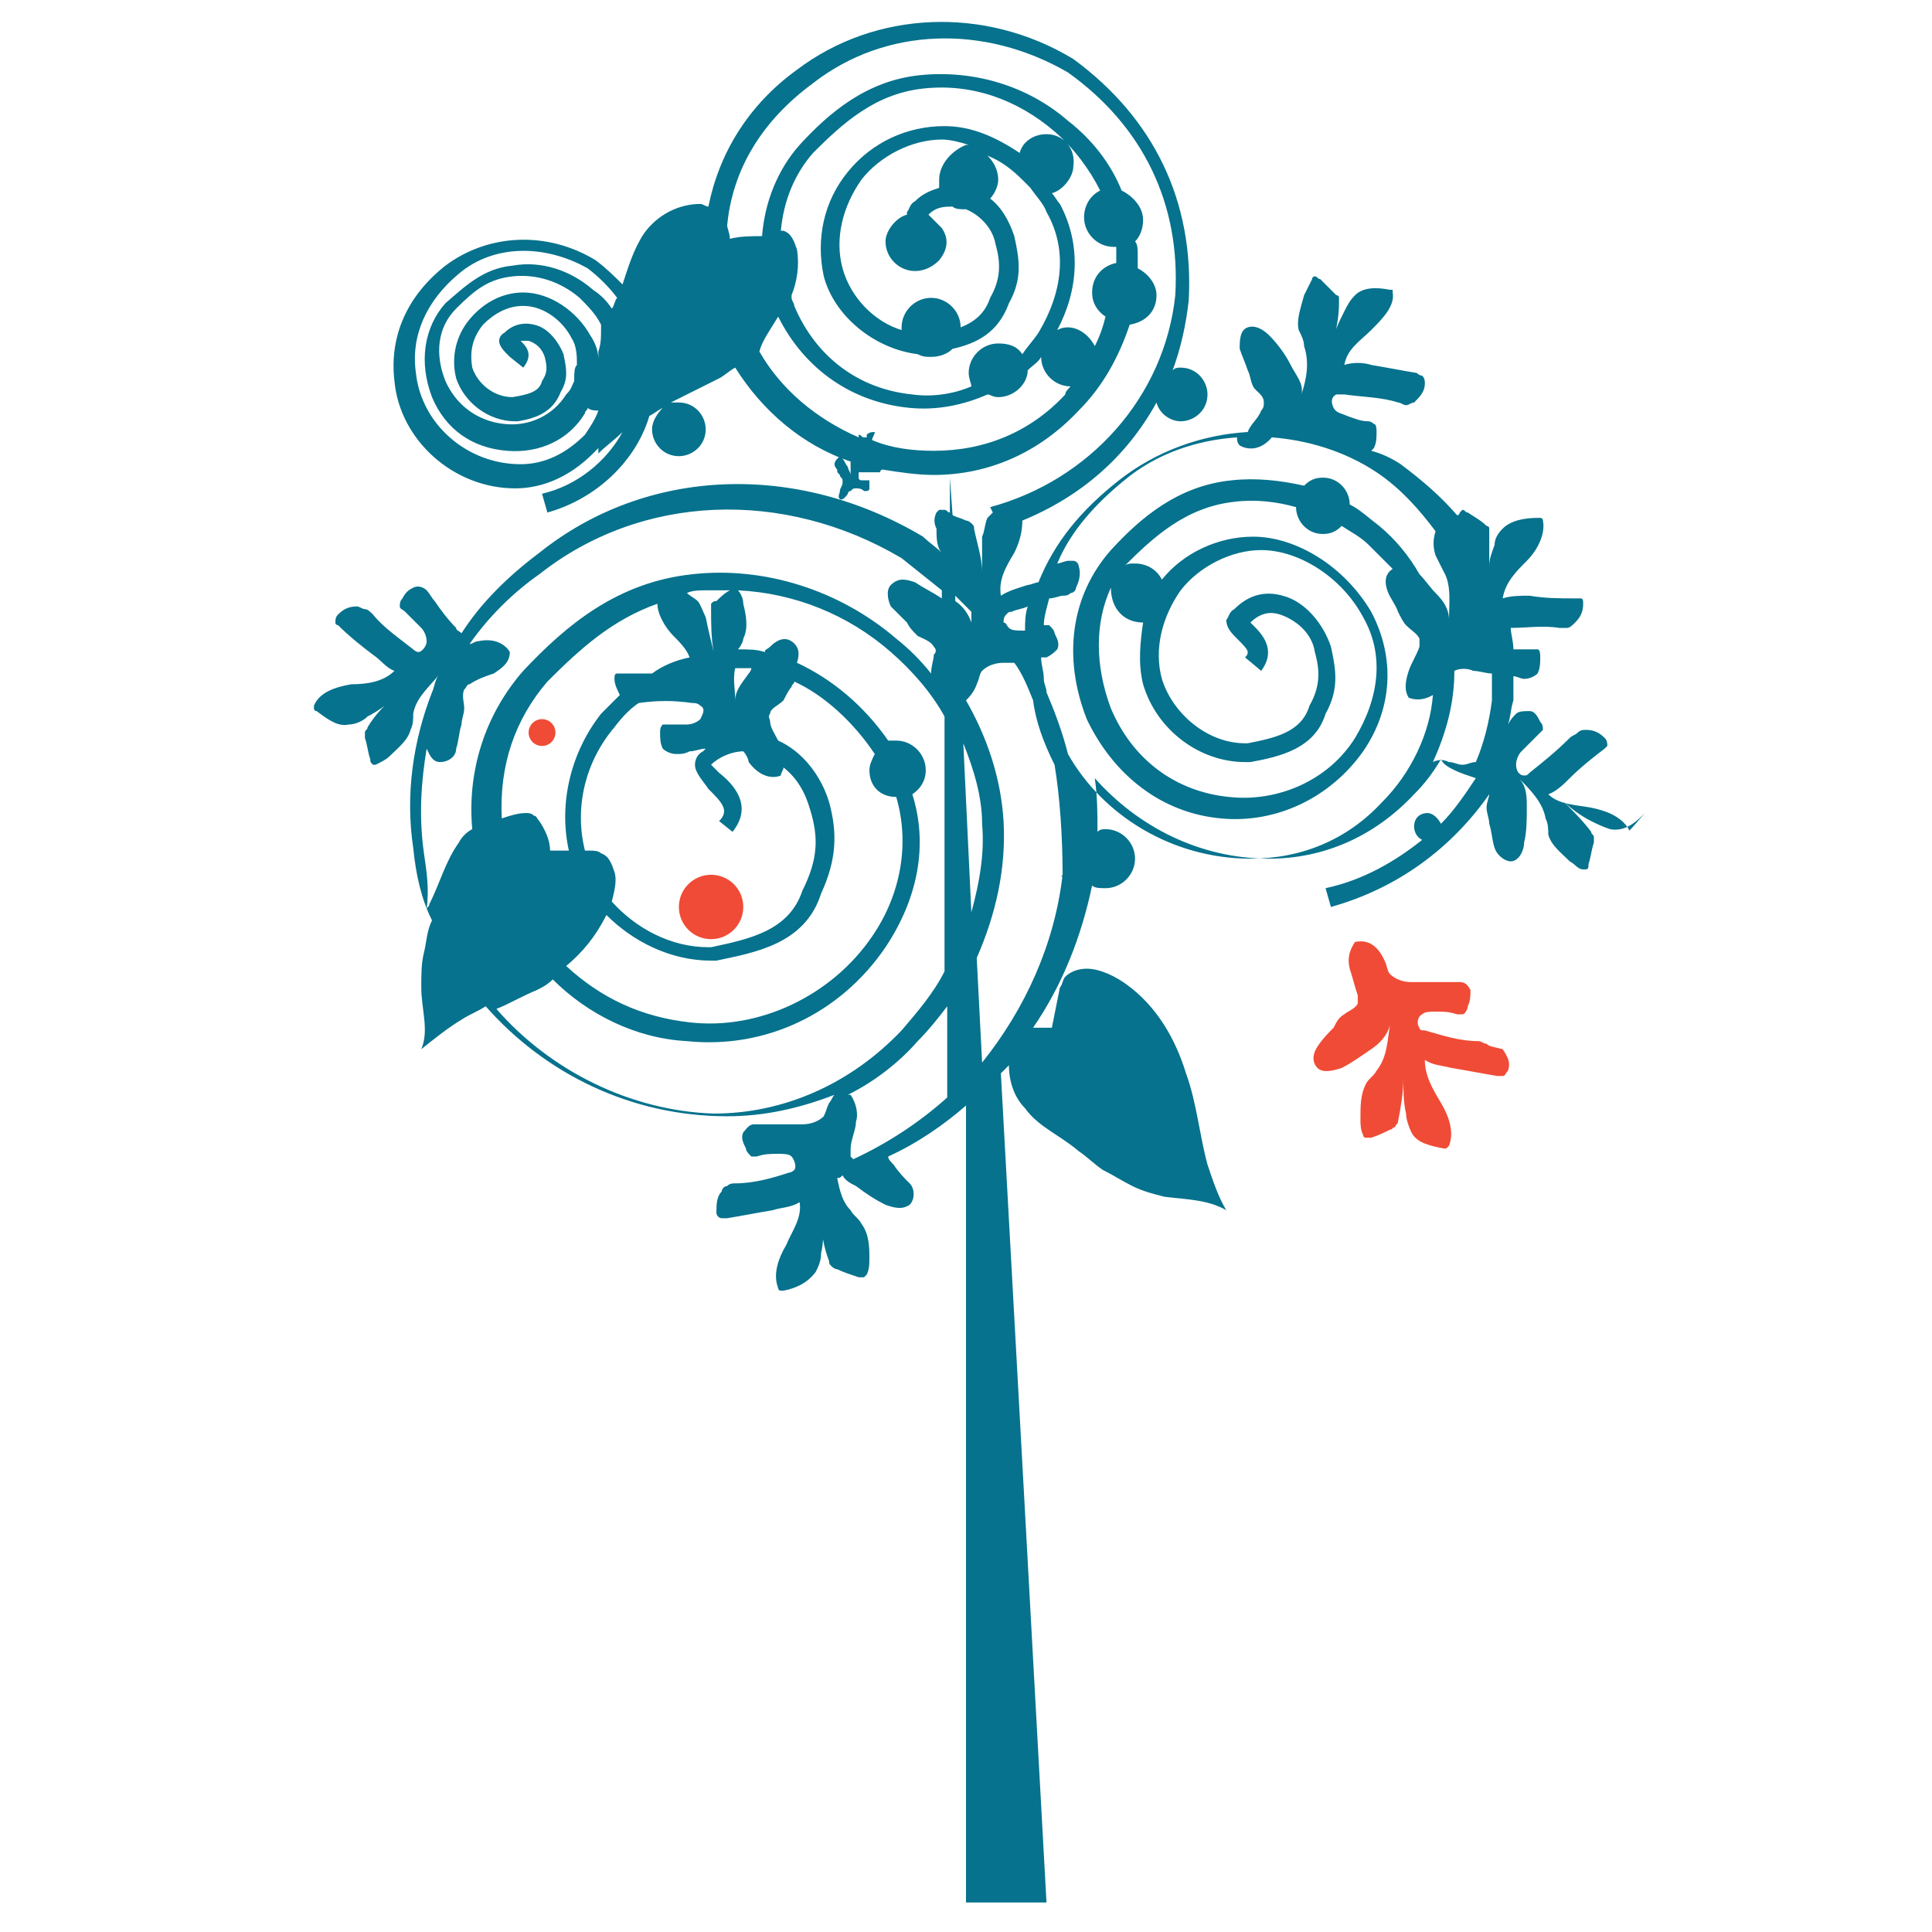 <?xml version="1.0" encoding="utf-8"?>
<!-- Generator: Adobe Illustrator 18.0.0, SVG Export Plug-In . SVG Version: 6.00 Build 0)  -->
<!DOCTYPE svg PUBLIC "-//W3C//DTD SVG 1.1//EN" "http://www.w3.org/Graphics/SVG/1.1/DTD/svg11.dtd">
<svg version="1.1" id="Layer_1" xmlns="http://www.w3.org/2000/svg" xmlns:xlink="http://www.w3.org/1999/xlink" x="0px" y="0px"
	 viewBox="0 0 72 72" enable-background="new 0 0 72 72" xml:space="preserve">
<g>
	<path fill="#F04B36" d="M50.5,35.2C50.5,35.2,50.5,35.2,50.5,35.2C50.4,35.2,50.4,35.2,50.5,35.2z"/>
	<path fill="#F04B36" d="M55.4,38.9c-0.1,0-0.2-0.1-0.3-0.1c-0.7,0-1.3-0.2-2-0.4c-0.1,0-0.2,0-0.2-0.1c-0.1-0.1-0.1-0.4,0.1-0.5
		c0.1-0.1,0.3-0.1,0.5-0.1c0.3,0,0.5,0,0.8,0.1c0.1,0,0.2,0,0.2,0c0.1,0,0.2-0.2,0.2-0.3c0.1-0.2,0.1-0.4,0.1-0.6
		c-0.1-0.2-0.2-0.3-0.4-0.3c-0.2,0-0.3,0-0.5,0c-0.4,0-0.9,0-1.3,0c-0.3,0-0.6-0.1-0.8-0.3c-0.1-0.1-0.1-0.3-0.2-0.5
		c-0.4-0.9-1-0.7-1.1-0.7c-0.2,0.3-0.3,0.6-0.2,1c0.1,0.3,0.2,0.7,0.3,1c0,0.1,0,0.2,0,0.3c-0.1,0.2-0.4,0.3-0.5,0.4
		c-0.2,0.1-0.3,0.3-0.4,0.5c-0.2,0.2-0.4,0.4-0.6,0.7c-0.2,0.3-0.2,0.6,0,0.8c0.2,0.2,0.6,0.1,0.9,0c0.4-0.2,0.8-0.5,1.1-0.7
		c0.3-0.2,0.6-0.5,0.7-0.9c-0.1,0.6-0.1,1.2-0.5,1.7c-0.1,0.2-0.3,0.3-0.4,0.5c-0.2,0.4-0.2,0.8-0.2,1.3c0,0.2,0,0.4,0.1,0.6
		c0,0,0,0.1,0.1,0.1c0.1,0,0.1,0,0.2,0c0.3-0.1,0.5-0.2,0.7-0.3c0.1,0,0.1-0.1,0.2-0.1c0-0.1,0.1-0.1,0.1-0.2
		c0.1-0.5,0.2-1.1,0.2-1.6c0,0.4,0,0.9,0.1,1.3c0,0.2,0.1,0.5,0.2,0.7c0.2,0.4,0.7,0.5,1.2,0.6c0,0,0.1,0,0.1,0c0,0,0.1-0.1,0.1-0.1
		c0.2-0.5,0-1.1-0.3-1.6c-0.3-0.5-0.6-1-0.6-1.6c0.3,0.2,0.6,0.2,1,0.3c0.6,0.1,1.1,0.2,1.7,0.3c0.1,0,0.1,0,0.2,0
		c0.1,0,0.1-0.1,0.2-0.2c0.1-0.3,0-0.5-0.2-0.8C55.6,39,55.5,39,55.4,38.9z"/>
	<path fill="#06728D" d="M60.7,30.9c-0.3-0.5-0.9-0.7-1.4-0.8s-1.2-0.1-1.6-0.5c0.3-0.1,0.6-0.4,0.8-0.6c0.4-0.4,0.9-0.8,1.3-1.1
		c0,0,0.1-0.1,0.1-0.1c0-0.1,0-0.2-0.1-0.3c-0.2-0.2-0.4-0.3-0.7-0.3c-0.1,0-0.2,0-0.3,0.1c-0.1,0.1-0.2,0.1-0.3,0.2
		c-0.5,0.5-1,0.9-1.5,1.3c-0.1,0.1-0.1,0.1-0.2,0.1c-0.2,0-0.3-0.2-0.3-0.4c0-0.2,0.1-0.4,0.2-0.5c0.2-0.2,0.4-0.4,0.6-0.6
		c0.1-0.1,0.1-0.1,0.2-0.2c0-0.1,0-0.2-0.1-0.3c-0.1-0.2-0.2-0.4-0.4-0.4c-0.2,0-0.4,0-0.5,0.1c-0.1,0.1-0.2,0.2-0.3,0.4
		c0.1-0.3,0.1-0.6,0.2-0.9c0-0.3,0-0.6,0-0.9c0.1,0,0.3,0.1,0.4,0.1c0.2,0,0.4-0.1,0.5-0.2c0.1-0.2,0.1-0.4,0.1-0.6
		c0-0.1,0-0.3-0.1-0.3c-0.1,0-0.2,0-0.2,0c-0.2,0-0.4,0-0.7,0c0-0.3-0.1-0.6-0.1-0.8c0.6,0,1.2-0.1,1.8,0c0.1,0,0.2,0,0.3,0
		c0.1,0,0.2-0.1,0.3-0.2c0.2-0.2,0.3-0.4,0.3-0.7c0-0.1,0-0.2-0.1-0.2c-0.1,0-0.1,0-0.2,0c-0.6,0-1.1,0-1.7-0.1c-0.3,0-0.7,0-1,0.1
		c0.1-0.6,0.5-1,0.9-1.4c0.4-0.4,0.7-1,0.6-1.5c0,0,0-0.1-0.1-0.1c0,0-0.1,0-0.1,0c-0.5,0-1,0.1-1.3,0.4c-0.2,0.2-0.3,0.4-0.3,0.6
		c-0.1,0.3-0.2,0.5-0.2,0.8c0,0,0,0,0-0.1c0-0.4,0-0.7,0-1.1c0-0.1,0-0.1,0-0.2c0-0.1-0.1-0.1-0.1-0.1c-0.2-0.2-0.4-0.3-0.7-0.5
		c-0.1,0-0.1-0.1-0.2-0.1c0,0-0.1,0.1-0.1,0.1c0,0,0,0.1-0.1,0.1c-0.6-0.7-1.3-1.3-2.1-1.9c-0.3-0.2-0.7-0.4-1.1-0.5
		c0,0,0.1-0.1,0.1-0.1c0.1-0.2,0.1-0.4,0.1-0.6c0-0.1,0-0.3-0.1-0.3c-0.1-0.1-0.2-0.1-0.2-0.1c-0.3,0-0.5-0.1-0.8-0.2
		c-0.2-0.1-0.4-0.1-0.5-0.3c-0.1-0.2-0.1-0.4,0.1-0.5c0.1,0,0.2,0,0.3,0c0.7,0.1,1.4,0.1,2,0.3c0.1,0,0.2,0.1,0.3,0.1
		c0.1,0,0.2-0.1,0.3-0.1c0.2-0.2,0.4-0.4,0.4-0.7c0-0.1,0-0.2-0.1-0.3c0,0-0.1,0-0.2-0.1c-0.6-0.1-1.1-0.2-1.7-0.3
		c-0.3-0.1-0.7-0.1-1,0c0.1-0.6,0.6-0.9,1-1.3c0.4-0.4,0.9-0.9,0.8-1.4c0,0,0-0.1,0-0.1c0,0-0.1,0-0.1,0c-0.5-0.1-1-0.1-1.3,0.2
		c-0.2,0.2-0.3,0.4-0.4,0.6c-0.2,0.4-0.4,0.8-0.5,1.3c0.2-0.5,0.3-1.1,0.3-1.6c0-0.1,0-0.1,0-0.2c0-0.1-0.1-0.1-0.1-0.1
		c-0.2-0.2-0.4-0.4-0.6-0.6c-0.1,0-0.1-0.1-0.2-0.1c0,0-0.1,0-0.1,0.1c-0.1,0.2-0.2,0.4-0.3,0.6c-0.1,0.4-0.3,0.9-0.2,1.3
		c0.1,0.2,0.2,0.4,0.2,0.6c0.2,0.6,0.1,1.2-0.1,1.8c0.1-0.4-0.2-0.7-0.4-1.1c-0.2-0.4-0.5-0.8-0.8-1.1c-0.2-0.2-0.5-0.4-0.8-0.3
		c-0.3,0.1-0.3,0.5-0.3,0.8c0.1,0.3,0.2,0.5,0.3,0.8c0.1,0.2,0.1,0.4,0.2,0.6c0.1,0.2,0.4,0.3,0.4,0.6c0,0.1,0,0.2-0.1,0.3
		c-0.1,0.3-0.4,0.5-0.5,0.8c-1.7,0.1-3.4,0.7-4.8,1.8c-1.4,1.1-2.4,2.3-3,3.8c-0.1,0-0.3,0.1-0.4,0.1c-0.3,0.1-0.7,0.2-1,0.4
		c-0.1-0.6,0.2-1.1,0.5-1.6c0.2-0.4,0.3-0.8,0.3-1.2c2.2-0.9,3.9-2.4,5-4.4c0.1,0.4,0.5,0.7,0.9,0.7c0.5,0,1-0.4,1-1
		c0-0.5-0.4-1-1-1c-0.1,0-0.2,0-0.3,0.1c0.3-0.8,0.5-1.7,0.6-2.6c0.2-3.7-1.3-6.8-4.3-9c-3.3-2-7.4-1.8-10.3,0.4
		c-1.8,1.3-2.9,3.1-3.3,5.1c-0.1,0-0.2-0.1-0.3-0.1c-0.8,0-1.6,0.4-2.1,1.1c-0.4,0.6-0.6,1.3-0.8,1.9c-0.3-0.3-0.6-0.6-1-0.9
		c-1.8-1.1-4-1-5.6,0.2c-1.4,1.1-2.1,2.6-1.9,4.3c0.2,2.2,2.2,4,4.5,4c1.1,0,2.1-0.5,2.9-1.3c0.1-0.1,0.1-0.1,0.2-0.2
		c0,0.1,0,0.1,0,0.2c0.3-0.3,0.6-0.5,0.9-0.8c-0.6,1.1-1.7,2-3,2.3l0.2,0.7c1.8-0.5,3.3-1.9,3.8-3.6c0.2-0.1,0.3-0.2,0.5-0.3
		c-0.2,0.2-0.4,0.5-0.4,0.8c0,0.5,0.4,1,1,1c0.5,0,1-0.4,1-1c0-0.5-0.4-1-1-1c-0.1,0-0.2,0-0.3,0c0.6-0.3,1.2-0.6,1.8-0.9
		c0.2-0.1,0.4-0.3,0.6-0.4c1,1.6,2.5,2.9,4.3,3.5c0,0.1,0,0.3,0,0.5c0-0.1-0.1-0.2-0.1-0.3c-0.1-0.1-0.1-0.2-0.2-0.3
		c-0.1-0.1-0.1-0.1-0.2,0c-0.1,0.1-0.1,0.2-0.1,0.2c0,0.1,0.1,0.2,0.1,0.2c0,0.1,0,0.1,0.1,0.2c0,0.1,0.1,0.1,0.1,0.2
		c0,0,0,0.1,0,0.1c0,0.1-0.1,0.2-0.1,0.3c0,0.1-0.1,0.2,0,0.3c0,0,0.1,0.1,0.3-0.2c0,0,0-0.1,0.1-0.1c0.1-0.1,0.1-0.1,0.2-0.1
		c0.1,0,0.2,0,0.3,0.1c0,0,0.1,0,0.1,0c0,0,0.1,0,0.1-0.1c0-0.1,0-0.1,0-0.2c0,0,0-0.1,0-0.1c0,0,0,0-0.1,0c-0.1,0-0.1,0-0.2,0
		c0,0-0.1,0-0.1-0.1c0,0,0-0.1,0-0.2c0,0,0,0,0.1,0c0.2,0,0.3,0,0.5,0c0,0,0.1,0,0.1,0c0,0,0,0,0.1,0c0,0,0-0.1,0.1-0.1
		c0.6,0.1,1.3,0.2,1.9,0.2c2,0,3.9-0.8,5.4-2.4c0.9-0.9,1.5-2,1.9-3.2c0.6-0.1,1-0.5,1-1.1c0-0.4-0.3-0.8-0.7-1c0-0.2,0-0.3,0-0.5
		c0-0.2,0-0.4-0.1-0.5c0.2-0.2,0.3-0.5,0.3-0.8c0-0.5-0.4-0.9-0.8-1.1c-0.4-1-1.1-1.9-2-2.6c-1.5-1.3-3.5-1.9-5.5-1.7
		c-2,0.2-3.4,1.4-4.5,2.6c-0.8,0.9-1.3,2.1-1.4,3.4c-0.4,0-0.8,0-1.2,0.1c0-0.2-0.1-0.4-0.1-0.5c0.2-2.1,1.3-3.9,3.2-5.3
		c2.7-2.1,6.4-2.2,9.5-0.4c2.8,2,4.2,4.9,4,8.3c-0.4,3.8-3.2,6.9-6.9,7.9l0.1,0.2c-0.1,0.1-0.1,0.1-0.2,0.2
		c-0.1,0.2-0.1,0.5-0.2,0.7c0,0.4,0,0.9,0,1.3c0-0.5-0.2-1.1-0.3-1.6c0-0.1,0-0.1-0.1-0.2c0,0-0.1-0.1-0.2-0.1
		c-0.2-0.1-0.3-0.1-0.5-0.2l-0.1-1.4v1.3c-0.1,0-0.1-0.1-0.2-0.1c-0.1,0-0.1,0-0.2,0c0,0-0.1,0.1-0.1,0.1c-0.1,0.2-0.1,0.4,0,0.6
		c0,0.3,0,0.7,0.2,0.9c-0.2-0.2-0.5-0.4-0.7-0.6c-4.7-2.8-10.3-2.6-14.3,0.6c-1.2,0.9-2.2,1.9-2.9,3c-0.1-0.1-0.2-0.1-0.2-0.2
		c-0.3-0.3-0.6-0.7-0.8-1c-0.1-0.1-0.2-0.3-0.3-0.4c-0.1-0.1-0.3-0.2-0.5-0.1c-0.2,0.1-0.3,0.2-0.4,0.4c-0.1,0.1-0.1,0.2-0.1,0.3
		c0,0.1,0.1,0.1,0.2,0.2c0.2,0.2,0.4,0.4,0.6,0.6c0.1,0.1,0.2,0.3,0.2,0.5c0,0.2-0.2,0.4-0.3,0.4c-0.1,0-0.2-0.1-0.2-0.1
		c-0.5-0.4-1.1-0.8-1.5-1.3c-0.1-0.1-0.2-0.2-0.3-0.2c-0.1,0-0.2-0.1-0.3-0.1c-0.3,0-0.5,0.1-0.7,0.3c-0.1,0.1-0.1,0.2-0.1,0.3
		c0,0.1,0.1,0.1,0.1,0.1c0.4,0.4,0.9,0.8,1.3,1.1c0.3,0.2,0.5,0.5,0.8,0.6c-0.4,0.4-1,0.5-1.6,0.5c-0.6,0.1-1.2,0.3-1.4,0.8
		c0,0,0,0.1,0,0.1c0,0,0,0.1,0.1,0.1c0.4,0.3,0.8,0.6,1.2,0.5c0.2,0,0.5-0.1,0.7-0.3c0.4-0.2,0.8-0.5,1.1-0.8
		c-0.4,0.3-0.8,0.7-1.1,1.2c0,0.1-0.1,0.1-0.1,0.2c0,0.1,0,0.1,0,0.2c0.1,0.3,0.1,0.5,0.2,0.8c0,0.1,0,0.1,0.1,0.2c0,0,0.1,0,0.1,0
		c0.2-0.1,0.4-0.2,0.5-0.3c0.3-0.3,0.7-0.6,0.8-1c0.1-0.2,0.1-0.4,0.1-0.6c0.1-0.6,0.6-1,1-1.5c-0.2,0.2-0.2,0.5-0.3,0.7
		c-0.7,1.8-1,3.8-0.7,5.8c0.1,1,0.3,1.9,0.7,2.7c0,0,0,0,0,0c-0.2,0.4-0.2,0.8-0.3,1.2c-0.1,0.4-0.1,0.8-0.1,1.3
		c0,0.8,0.3,1.6,0,2.3c0.5-0.4,1-0.8,1.5-1.1c0.3-0.2,0.6-0.3,0.9-0.5c2.2,2.5,5.4,4.1,9,4.1c1.4,0,2.7-0.3,4-0.8
		c-0.1,0.1-0.1,0.2-0.2,0.3c-0.1,0.2-0.1,0.3-0.2,0.5c-0.2,0.2-0.5,0.3-0.8,0.3c-0.4,0-0.9,0-1.3,0c-0.2,0-0.4,0-0.5,0
		c-0.2,0-0.3,0.2-0.4,0.3c-0.1,0.2,0,0.4,0.1,0.6c0,0.1,0.1,0.2,0.2,0.3c0.1,0,0.2,0,0.2,0c0.3-0.1,0.5-0.1,0.8-0.1
		c0.2,0,0.4,0,0.5,0.1c0.1,0.1,0.2,0.4,0.1,0.5c-0.1,0.1-0.2,0.1-0.2,0.1c-0.6,0.2-1.3,0.4-2,0.4c-0.1,0-0.2,0-0.3,0.1
		c-0.1,0-0.2,0.1-0.2,0.2c-0.2,0.2-0.2,0.5-0.2,0.8c0,0.1,0.1,0.2,0.2,0.2c0.1,0,0.1,0,0.2,0c0.6-0.1,1.1-0.2,1.7-0.3
		c0.3-0.1,0.7-0.1,1-0.3c0.1,0.6-0.3,1.1-0.5,1.6c-0.3,0.5-0.5,1.1-0.3,1.6c0,0,0,0.1,0.1,0.1c0,0,0.1,0,0.1,0
		c0.5-0.1,0.9-0.3,1.2-0.7c0.1-0.2,0.2-0.4,0.2-0.7c0.1-0.4,0.1-0.9,0-1.3c0,0.5,0.1,1.1,0.3,1.6c0,0.1,0,0.1,0.1,0.2
		c0,0,0.1,0.1,0.2,0.1c0.2,0.1,0.5,0.2,0.8,0.3c0.1,0,0.1,0,0.2,0c0,0,0.1-0.1,0.1-0.1c0.1-0.2,0.1-0.4,0.1-0.6c0-0.4,0-0.9-0.3-1.3
		c-0.1-0.2-0.3-0.3-0.4-0.5c-0.3-0.3-0.4-0.7-0.5-1.2c0.1,0,0.1,0,0.2-0.1c0.1,0.2,0.3,0.3,0.5,0.4c0.4,0.3,0.7,0.5,1.1,0.7
		c0.3,0.1,0.6,0.2,0.9,0c0.2-0.2,0.2-0.6,0-0.8c-0.2-0.2-0.4-0.4-0.6-0.7c-0.1-0.1-0.2-0.2-0.2-0.3c1.1-0.5,2.1-1.2,2.9-1.9v29.7h3
		l-1.7-30.9c0.1-0.1,0.2-0.2,0.3-0.3c0,0.6,0.2,1.2,0.6,1.6c0.5,0.7,1.3,1,2,1.6c0.3,0.2,0.6,0.5,0.9,0.7c0.4,0.2,0.7,0.4,1.1,0.6
		c0.4,0.2,0.8,0.3,1.2,0.4c0.8,0.1,1.6,0.1,2.3,0.5c-0.3-0.5-0.5-1.1-0.7-1.7c-0.3-1.1-0.4-2.3-0.8-3.4c-0.4-1.3-1.1-2.5-2.2-3.3
		c-0.4-0.3-1-0.6-1.5-0.6c-0.3,0-0.6,0.1-0.8,0.3c-0.1,0.1-0.1,0.3-0.2,0.4c-0.1,0.5-0.2,1-0.3,1.5c-0.2,0-0.5,0-0.7,0
		c1.1-1.6,1.8-3.4,2.2-5.3c0.1,0.1,0.3,0.1,0.5,0.1c0.6,0,1.1-0.5,1.1-1.1c0-0.6-0.5-1.1-1.1-1.1c-0.1,0-0.2,0-0.3,0.1
		c0-0.7,0-1.3-0.1-2c1.6,1.8,3.9,3,6.5,3c2,0,3.9-0.8,5.4-2.4c0.4-0.4,0.7-0.8,1-1.3c0.1,0.2,0.3,0.3,0.5,0.4
		c0.2,0.1,0.5,0.2,0.8,0.3c-0.4,0.6-0.8,1.2-1.3,1.7c-0.1-0.2-0.3-0.4-0.5-0.4c-0.3,0-0.5,0.2-0.5,0.5c0,0.2,0.1,0.4,0.3,0.5
		c-1,0.8-2.2,1.5-3.6,1.8l0.2,0.7c2.5-0.7,4.5-2.2,5.9-4.2c0,0.1-0.1,0.3-0.1,0.5c0,0.2,0.1,0.4,0.1,0.6c0.1,0.3,0.1,0.6,0.2,0.9
		c0.1,0.3,0.4,0.5,0.6,0.5c0.3,0,0.5-0.4,0.5-0.7c0.1-0.4,0.1-0.9,0.1-1.3c0-0.4,0-0.8-0.3-1.1c0.4,0.4,0.9,0.9,1,1.5
		c0.1,0.2,0.1,0.4,0.1,0.6c0.1,0.4,0.5,0.7,0.8,1c0.2,0.1,0.3,0.3,0.5,0.3c0,0,0.1,0,0.1,0c0.1,0,0.1-0.1,0.1-0.2
		c0.1-0.3,0.1-0.5,0.2-0.8c0-0.1,0-0.1,0-0.2c0-0.1-0.1-0.1-0.1-0.2c-0.3-0.4-0.7-0.8-1.1-1.2c0.3,0.3,0.7,0.6,1.1,0.8
		c0.2,0.1,0.4,0.2,0.7,0.3c0.5,0.1,0.9-0.2,1.2-0.5c0,0,0.1-0.1,0.1-0.1C60.7,31,60.7,31,60.7,30.9z M22.3,13.1c0,0.1,0,0.2,0,0.3
		c0-0.3-0.1-0.6-0.3-0.9c-0.5-0.9-1.5-1.6-2.5-1.6c-0.8,0-1.5,0.4-2,1c-0.5,0.6-0.7,1.4-0.5,2.2c0.3,0.9,1.2,1.6,2.2,1.6l0.1,0
		c0.6-0.1,1.3-0.3,1.6-1.1c0.3-0.5,0.2-0.9,0.1-1.4c-0.2-0.5-0.6-1-1.1-1.1c-0.4-0.1-0.8,0-1.1,0.3c-0.2,0.1-0.2,0.3-0.2,0.3
		c0,0.2,0.2,0.4,0.3,0.5c0,0,0.1,0.1,0.1,0.1c0,0,0,0,0,0l0.5,0.4c0.4-0.5,0.1-0.8-0.1-1c0.1,0,0.2,0,0.3,0c0.3,0.1,0.5,0.3,0.6,0.6
		c0.1,0.4,0.1,0.6-0.1,0.9l0,0c-0.1,0.4-0.5,0.5-1.1,0.6l0,0c-0.7,0-1.3-0.5-1.5-1.1c-0.1-0.6,0-1.1,0.4-1.6
		c0.4-0.4,0.9-0.7,1.5-0.7c0.8,0,1.5,0.6,1.8,1.2c0.2,0.3,0.2,0.7,0.2,1c-0.1,0.1-0.1,0.3-0.1,0.5c0,0,0,0.1,0,0.1
		c-0.1,0.2-0.1,0.3-0.3,0.5c-0.5,0.8-1.4,1.2-2.3,1.1c-1-0.1-1.8-0.7-2.2-1.6c-0.4-1-0.3-2,0.4-2.7c0.7-0.7,1.2-1.1,2.1-1.2
		c0.9-0.1,1.8,0.2,2.5,0.8c0.3,0.3,0.6,0.6,0.8,1C22.4,12.6,22.4,12.8,22.3,13.1z M21.8,16.2c-0.7,0.7-1.5,1.1-2.4,1.1
		c-2,0-3.7-1.5-3.9-3.4c-0.2-1.4,0.4-2.7,1.6-3.7c1.3-1.1,3.2-1.1,4.8-0.2c0.4,0.3,0.8,0.7,1.1,1.1c-0.1,0.1-0.1,0.3-0.2,0.4
		c-0.2-0.3-0.4-0.5-0.7-0.7c-0.8-0.7-1.9-1.1-3-0.9c-1.1,0.1-1.8,0.8-2.5,1.4c-0.8,0.9-1,2.2-0.5,3.5c0.5,1.2,1.5,1.9,2.8,2
		c1.2,0.1,2.3-0.4,2.9-1.4c0-0.1,0.1-0.1,0.1-0.2c0.1,0.1,0.3,0.1,0.4,0.1C22.2,15.6,22,15.9,21.8,16.2z M32.1,17.1
		C32.1,17.1,32.1,17.1,32.1,17.1C32.1,17.1,32.2,17.1,32.1,17.1C32.1,17.1,32.1,17.1,32.1,17.1z M30.3,5.7c1.1-1.1,2.3-2.2,4.1-2.4
		c1.8-0.2,3.5,0.4,4.9,1.6C40,5.5,40.6,6.3,41,7.1c-0.4,0.2-0.6,0.6-0.6,1c0,0.6,0.5,1.1,1.1,1.1c0,0,0.1,0,0.1,0c0,0.1,0,0.2,0,0.2
		c0,0.1,0,0.3,0,0.4c-0.5,0.1-0.9,0.5-0.9,1.1c0,0.4,0.2,0.7,0.5,0.9c-0.1,0.4-0.2,0.7-0.4,1.1c-0.2-0.4-0.6-0.7-1-0.7
		c-0.1,0-0.2,0-0.4,0.1c0.8-1.5,0.9-3.2,0.1-4.7c-0.1-0.1-0.2-0.3-0.3-0.4c0.4-0.1,0.8-0.6,0.8-1C40.1,5.5,39.6,5,39,5
		c-0.5,0-0.9,0.3-1,0.7c-0.9-0.6-1.8-1-2.8-1c-1.4,0-2.7,0.6-3.6,1.7c-0.9,1.1-1.2,2.5-0.9,3.9c0.4,1.5,1.9,2.7,3.5,2.9
		c0.2,0.1,0.3,0.1,0.5,0.1c0.3,0,0.6-0.1,0.8-0.3c0.9-0.2,1.7-0.6,2.1-1.7c0.5-0.9,0.4-1.6,0.2-2.5c-0.2-0.6-0.5-1.1-0.9-1.4
		C37,7.3,37.2,7,37.2,6.7c0-0.4-0.2-0.7-0.4-0.9c0.5,0.2,0.9,0.5,1.3,0.9c0.1,0.1,0.2,0.2,0.3,0.3c0.2,0.3,0.5,0.6,0.6,0.9
		c0.8,1.4,0.6,3-0.3,4.5c-0.2,0.3-0.4,0.5-0.6,0.8c-0.2-0.3-0.5-0.4-0.9-0.4c-0.6,0-1.1,0.5-1.1,1.1c0,0.2,0.1,0.4,0.1,0.5
		c-0.7,0.3-1.5,0.4-2.2,0.3c-2-0.2-3.6-1.4-4.4-3.3c0-0.1-0.1-0.2-0.1-0.3c0,0,0-0.1,0-0.1c0.2-0.5,0.3-1.1,0.2-1.7
		c-0.1-0.3-0.2-0.6-0.5-0.7c0,0,0,0-0.1,0C29.2,7.5,29.6,6.5,30.3,5.7z M35,6.7C35,6.8,35,6.9,35,7c-0.3,0.1-0.6,0.2-0.9,0.5
		c-0.2,0.1-0.2,0.3-0.3,0.4c0,0,0,0.1,0,0.1c-0.4,0.1-0.8,0.6-0.8,1c0,0.6,0.5,1.1,1.1,1.1c0.4,0,0.7-0.2,0.9-0.4l0,0
		c0.4-0.5,0.3-0.9,0.1-1.2c-0.1-0.1-0.2-0.2-0.3-0.3c0,0-0.1-0.1-0.1-0.1c0,0-0.1-0.1-0.1-0.1c0.3-0.3,0.6-0.3,0.9-0.3
		c0.1,0.1,0.3,0.1,0.5,0.1C36.5,8,37,8.5,37.1,9.1c0.2,0.7,0.2,1.3-0.2,2l0,0c-0.2,0.6-0.6,0.9-1.1,1.1c0-0.6-0.5-1.1-1.1-1.1
		c-0.6,0-1.1,0.5-1.1,1.1c0,0,0,0.1,0,0.1c-1-0.3-1.9-1.2-2.2-2.3c-0.3-1.1,0-2.3,0.7-3.3c0.7-0.9,1.9-1.5,3-1.5
		c0.3,0,0.7,0.1,1,0.2c0,0-0.1,0-0.1,0C35.5,5.6,35,6.1,35,6.7z M29,11.8c1,2,2.8,3.2,4.9,3.4c1,0.1,2-0.1,2.9-0.5
		c0.1,0,0.2,0.1,0.4,0.1c0.6,0,1.1-0.5,1.1-1c0.2-0.2,0.4-0.3,0.5-0.5c0,0.6,0.5,1.1,1.1,1.1c-0.1,0.1-0.2,0.2-0.2,0.3
		c-1.3,1.4-3,2.1-4.9,2.1c-0.8,0-1.6-0.1-2.3-0.4c0-0.1,0.1-0.2,0.1-0.3c0,0,0,0,0,0c0,0,0,0,0,0c-0.1,0-0.2,0-0.3,0.1
		c0,0,0,0,0,0.1c0,0-0.1,0-0.1,0c0,0,0,0,0,0c0,0,0,0,0,0c-0.1,0-0.1-0.1-0.2-0.1c0,0,0,0,0,0c0,0,0,0,0,0c0,0,0,0,0,0.1
		c-1.6-0.7-2.9-1.8-3.7-3.2C28.4,12.7,28.7,12.3,29,11.8z M37.5,22.9c0.1-0.1,0.1-0.1,0.2-0.1c0.2-0.1,0.4-0.1,0.6-0.2
		c-0.1,0.3-0.1,0.6-0.1,0.9c0,0-0.1,0-0.1,0c-0.2,0-0.4,0-0.5-0.1c-0.1-0.1-0.1-0.2-0.2-0.2C37.4,23.1,37.4,23,37.5,22.9z
		 M36.2,23.2c-0.1-0.3-0.3-0.6-0.6-0.8l0-0.2c0.2,0.2,0.4,0.4,0.6,0.6C36.2,22.9,36.2,23.1,36.2,23.2z M15.8,31.8
		c-0.2-1.4-0.1-2.7,0.1-3.9c0.1,0.2,0.2,0.5,0.5,0.5c0.3,0,0.6-0.2,0.6-0.5c0.1-0.3,0.1-0.6,0.2-0.9c0-0.2,0.1-0.4,0.1-0.6
		c0-0.2-0.1-0.5,0-0.7c0.1-0.1,0.1-0.2,0.2-0.2c0.3-0.2,0.6-0.3,0.9-0.4c0.3-0.2,0.6-0.4,0.6-0.8c0,0-0.3-0.6-1.2-0.4
		c-0.1,0-0.2,0.1-0.3,0.1c0.7-1,1.6-1.9,2.6-2.6c3.8-3,9.1-3.2,13.5-0.6c0.5,0.4,1,0.8,1.5,1.2v0.3c-0.3-0.2-0.7-0.4-1-0.6
		c-0.3-0.1-0.6-0.2-0.9,0.1c-0.2,0.2-0.1,0.6,0,0.8c0.2,0.2,0.4,0.4,0.6,0.6c0.1,0.2,0.2,0.3,0.4,0.5c0.2,0.1,0.5,0.2,0.6,0.4
		c0.1,0.1,0.1,0.2,0,0.3c0,0.2-0.1,0.4-0.1,0.7c-0.4-0.5-0.8-0.9-1.3-1.3c-2.1-1.8-4.9-2.7-7.6-2.4c-2.8,0.3-4.7,1.9-6.3,3.6
		c-1.4,1.6-2.1,3.7-1.9,5.9c-0.2,0.1-0.4,0.3-0.5,0.5c-0.5,0.7-0.7,1.5-1.1,2.3c0,0.1-0.1,0.1-0.1,0.2C16,33.1,15.9,32.5,15.8,31.8z
		 M32.6,28.1c-0.1,0.2-0.2,0.4-0.2,0.6c0,0.6,0.4,1,1,1c0.5,1.7,0.2,3.6-0.9,5.2c-1.5,2.2-4.2,3.5-6.8,3.2c-1.8-0.2-3.3-0.9-4.6-2.1
		c0.6-0.5,1.1-1.1,1.5-1.9c1,1,2.4,1.7,3.9,1.7l0.2,0c1.4-0.3,3.3-0.6,3.9-2.5c0.6-1.3,0.6-2.3,0.3-3.4c-0.3-1-1-1.9-1.9-2.3
		c-0.1-0.2-0.3-0.5-0.3-0.7c0-0.1-0.1-0.2,0-0.3c0-0.2,0.3-0.3,0.5-0.5c0.1-0.2,0.2-0.4,0.3-0.5c0-0.1,0.1-0.1,0.1-0.2
		C30.7,25.9,31.8,26.9,32.6,28.1z M20.4,25.4c1.2-1.2,2.4-2.3,4.1-2.9c0,0.4,0.3,0.9,0.6,1.2c0.2,0.2,0.5,0.5,0.6,0.8
		c-0.5,0.1-1,0.3-1.4,0.6c-0.4,0-0.7,0-1.1,0c-0.1,0-0.1,0-0.2,0c-0.1,0-0.1,0.1-0.1,0.2c0,0.2,0.1,0.4,0.2,0.6
		c-0.2,0.2-0.5,0.5-0.7,0.7c-1.1,1.4-1.6,3.3-1.2,5.1c-0.2,0-0.4,0-0.7,0c0-0.4-0.2-0.8-0.4-1.1c-0.1-0.1-0.1-0.2-0.2-0.2
		c-0.1-0.1-0.2-0.1-0.3-0.1c-0.3,0-0.6,0.1-0.9,0.2C18.6,28.5,19.2,26.8,20.4,25.4z M23.8,26.2c0.7-0.1,1.3-0.1,2,0
		c0.1,0,0.2,0,0.3,0.1c0.2,0.1,0.1,0.3,0,0.5c-0.1,0.1-0.3,0.2-0.5,0.2C25.4,27,25.1,27,24.9,27c-0.1,0-0.2,0-0.2,0
		c-0.1,0.1-0.1,0.2-0.1,0.3c0,0.2,0,0.4,0.1,0.6c0.1,0.1,0.3,0.2,0.5,0.2c0.2,0,0.3,0,0.5-0.1c0.2,0,0.4-0.1,0.6-0.1
		c0,0-0.1,0.1-0.1,0.1c-0.2,0.1-0.3,0.3-0.3,0.5c0,0.3,0.3,0.6,0.5,0.9c0.5,0.5,0.8,0.8,0.4,1.2l0.5,0.4c0.8-1,0-1.8-0.5-2.2
		c-0.1-0.1-0.2-0.2-0.3-0.3l0,0c0.3-0.3,0.8-0.5,1.2-0.5c0.1,0.1,0.2,0.3,0.2,0.4c0.6,0.8,1.2,0.5,1.2,0.5c0-0.1,0.1-0.2,0.1-0.3
		c0.5,0.4,0.8,0.9,1,1.6c0.3,1,0.3,1.8-0.3,3l0,0c-0.5,1.5-2,1.8-3.4,2.1l-0.1,0c-1.4,0-2.7-0.7-3.6-1.7c0.1-0.4,0.2-0.8,0.1-1.1
		c-0.1-0.3-0.2-0.6-0.5-0.7c-0.1-0.1-0.3-0.1-0.4-0.1c-0.1,0-0.1,0-0.2,0c-0.4-1.6,0-3.3,1.1-4.6C23.2,26.7,23.5,26.4,23.8,26.2
		C23.8,26.2,23.8,26.2,23.8,26.2z M26.5,22.5c0,0.1,0,0.1,0,0.2c0,0.5,0,1.1,0.1,1.6c0,0,0,0,0,0c-0.1-0.4-0.2-0.8-0.3-1.3
		c-0.1-0.2-0.2-0.5-0.3-0.6c-0.1-0.1-0.3-0.2-0.4-0.3c0.2-0.1,0.5-0.1,0.7-0.1c0.3,0,0.6,0,0.9,0c-0.2,0.1-0.4,0.3-0.5,0.4
		C26.6,22.4,26.6,22.4,26.5,22.5z M27.9,25.1c-0.2,0.3-0.5,0.6-0.5,1c0-0.4-0.1-0.8,0-1.2c0,0,0,0,0,0c0.2,0,0.4,0,0.6,0
		C28,25,27.9,25.1,27.9,25.1z M18.5,37.6c0.5-0.2,1-0.5,1.5-0.7c0.2-0.1,0.4-0.2,0.6-0.4c1.3,1.3,3.1,2.2,5,2.3
		c2.9,0.3,5.7-1,7.4-3.5c1.2-1.8,1.6-3.8,1-5.7c0.3-0.2,0.5-0.5,0.5-0.9c0-0.6-0.5-1.1-1.1-1.1c-0.1,0-0.2,0-0.3,0
		c-0.9-1.3-2.1-2.3-3.4-2.9c0.1-0.3,0.1-0.6-0.2-0.8c-0.3-0.2-0.6,0-0.8,0.2c-0.1,0.1-0.2,0.1-0.2,0.2c-0.3-0.1-0.6-0.1-1-0.1
		c0.1-0.1,0.2-0.3,0.2-0.4c0.2-0.4,0.1-0.9,0-1.3c0-0.2-0.1-0.4-0.2-0.5c2.1,0.1,4.1,0.9,5.7,2.3c0.8,0.7,1.5,1.5,2,2.4v9.5
		c-0.4,0.8-1,1.5-1.6,2.2c-1.9,2-4.4,3.1-7,3.1C23.5,41.4,20.5,39.9,18.5,37.6z M35.9,27.7c0.4,1,0.7,2,0.7,3
		c0.1,1.1-0.1,2.2-0.4,3.3L35.9,27.7z M31.8,43.2c0,0-0.1-0.1-0.1-0.1c0-0.1,0-0.2,0-0.3c0-0.3,0.2-0.7,0.2-1c0.1-0.3,0-0.7-0.2-1
		c0,0,0,0-0.1,0c1-0.5,1.9-1.2,2.6-2c0.4-0.4,0.8-0.9,1.1-1.3v3.4C34.3,41.8,33.1,42.6,31.8,43.2z M39.6,32.6
		C39.6,32.7,39.5,32.7,39.6,32.6c-0.3,2.6-1.4,5-3,7l-0.2-3.9c0.7-1.6,1.1-3.3,1-5.1c-0.1-1.6-0.6-3.1-1.4-4.5
		c0.1-0.1,0.3-0.3,0.4-0.6c0.1-0.2,0.1-0.4,0.2-0.5c0.2-0.2,0.5-0.3,0.8-0.3c0.1,0,0.2,0,0.4,0c0.3,0.4,0.5,0.9,0.7,1.4
		c0.1,0.8,0.4,1.6,0.8,2.4C39.5,29.7,39.6,31.2,39.6,32.6z M51.5,29.9c-1.3,1.4-3,2.1-4.9,2.1c-2.9,0-5.5-1.6-6.8-3.9
		c-0.2-0.8-0.5-1.6-0.8-2.3c0-0.2-0.1-0.3-0.1-0.5c0-0.3-0.1-0.5-0.1-0.8c0.1,0,0.1,0,0.2,0c0.2-0.1,0.3-0.2,0.4-0.3
		c0.1-0.2,0-0.4-0.1-0.6c0-0.1-0.1-0.2-0.2-0.3c-0.1,0-0.1,0-0.2,0c0-0.3,0.1-0.6,0.2-1c0.2,0,0.4-0.1,0.5-0.1c0.1,0,0.2,0,0.3-0.1
		c0.1,0,0.2-0.1,0.2-0.2c0.1-0.2,0.2-0.5,0.1-0.8c0-0.1-0.1-0.2-0.2-0.2c-0.1,0-0.1,0-0.2,0c-0.1,0-0.3,0.1-0.4,0.1
		c0.5-1.2,1.4-2.2,2.5-3.1c1.2-1,2.7-1.5,4.2-1.6c0,0.1,0,0.2,0.1,0.3c0,0,0.6,0.4,1.2-0.3c0,0,0,0,0,0c1.3,0.1,2.7,0.5,3.9,1.3
		c0.9,0.6,1.6,1.4,2.2,2.2c-0.1,0.3-0.1,0.6,0,0.9c0.1,0.2,0.2,0.4,0.3,0.6c0.3,0.5,0.2,1.2,0.2,1.8c0-0.4-0.2-0.7-0.5-1
		c-0.2-0.2-0.4-0.5-0.6-0.7c-0.4-0.7-0.9-1.3-1.5-1.8c-0.4-0.3-0.7-0.6-1.1-0.8c0,0,0,0,0,0c0-0.5-0.4-1-1-1c-0.3,0-0.5,0.1-0.7,0.3
		c-0.9-0.2-1.8-0.3-2.7-0.2c-2,0.2-3.4,1.4-4.5,2.6c-1.5,1.7-1.8,4-0.9,6.3c1,2.1,2.8,3.5,5,3.7c2.1,0.2,4.1-0.8,5.3-2.5
		c1.1-1.6,1.2-3.5,0.3-5.2c-1-1.7-2.8-2.8-4.4-2.8c-1.3,0-2.6,0.6-3.4,1.6c-0.2-0.4-0.6-0.6-1-0.6c-0.2,0-0.3,0-0.4,0.1c0,0,0,0,0,0
		c1.1-1.1,2.3-2.2,4.1-2.4c0.8-0.1,1.6,0,2.3,0.2c0,0,0,0,0,0c0,0.5,0.4,1,1,1c0.3,0,0.5-0.1,0.7-0.3c0.3,0.2,0.7,0.4,1,0.7
		c0.3,0.3,0.6,0.6,0.9,0.9c0,0,0,0,0,0c-0.3,0.2-0.3,0.5-0.2,0.8c0.1,0.3,0.3,0.5,0.4,0.8c0.1,0.2,0.2,0.4,0.3,0.5
		c0.2,0.2,0.4,0.3,0.5,0.5c0,0.1,0,0.2,0,0.3c-0.1,0.3-0.3,0.6-0.4,0.9c-0.1,0.3-0.2,0.7,0,1c0,0,0.4,0.2,0.9-0.1
		C53.3,27.3,52.6,28.8,51.5,29.9z M42.6,23.2C42.6,23.2,42.6,23.2,42.6,23.2c-0.1,0.7-0.2,1.5,0,2.3c0.5,1.7,2.1,2.9,3.8,2.9l0.2,0
		c1.1-0.2,2.4-0.5,2.8-1.8c0.5-0.9,0.4-1.6,0.2-2.5c-0.3-0.9-1-1.7-1.8-1.9c-0.7-0.2-1.3,0-1.8,0.5c-0.2,0.1-0.2,0.3-0.3,0.4
		c0,0.3,0.2,0.5,0.4,0.7c0.4,0.4,0.5,0.5,0.3,0.7L47,25c0.6-0.8,0-1.4-0.3-1.7c0,0-0.1-0.1-0.1-0.1c0.4-0.4,0.8-0.4,1.1-0.3
		c0.6,0.2,1.2,0.7,1.3,1.4c0.2,0.7,0.2,1.3-0.2,2l0,0c-0.3,1-1.3,1.2-2.3,1.4l-0.1,0c-1.4,0-2.7-1.1-3.1-2.4c-0.3-1.1,0-2.3,0.7-3.3
		c0.7-0.9,1.9-1.5,3-1.5c1.4,0,3,1,3.8,2.5c0.8,1.4,0.6,3-0.3,4.5c-1,1.6-2.9,2.4-4.7,2.2c-2-0.2-3.6-1.4-4.4-3.3
		c-0.6-1.6-0.6-3.2,0-4.5C41.4,22.7,41.9,23.2,42.6,23.2z M54.5,28.5c-0.2,0-0.3-0.1-0.5-0.1c-0.2-0.1-0.4-0.1-0.6,0
		c0.5-1.1,0.8-2.2,0.8-3.4c0.2-0.1,0.5-0.1,0.7,0c0.2,0,0.5,0.1,0.7,0.1c0,0.3,0,0.7,0,1c-0.1,0.8-0.3,1.6-0.6,2.3
		C54.8,28.4,54.7,28.5,54.5,28.5z"/>
	<path fill="#F04B36" d="M52.5,25.9C52.5,25.9,52.5,25.9,52.5,25.9C52.5,25.9,52.5,25.9,52.5,25.9z"/>
	<path fill="#F04B36" d="M31.7,40.8C31.7,40.8,31.7,40.8,31.7,40.8C31.7,40.8,31.7,40.8,31.7,40.8z"/>
	<path fill="#F04B36" d="M19.2,24.3L19.2,24.3C19.2,24.3,19.2,24.3,19.2,24.3z"/>
	<path fill="#F04B36" d="M46.3,16.8C46.3,16.8,46.3,16.8,46.3,16.8C46.3,16.8,46.3,16.8,46.3,16.8z"/>
	<path fill="#F04B36" d="M29.1,28.9L29.1,28.9C29.1,28.9,29.1,28.9,29.1,28.9z"/>
	<circle fill="#F04B36" cx="26.5" cy="33.8" r="1.2"/>
	<circle fill="#F04B36" cx="20.2" cy="27.3" r="0.5"/>
</g>
</svg>
